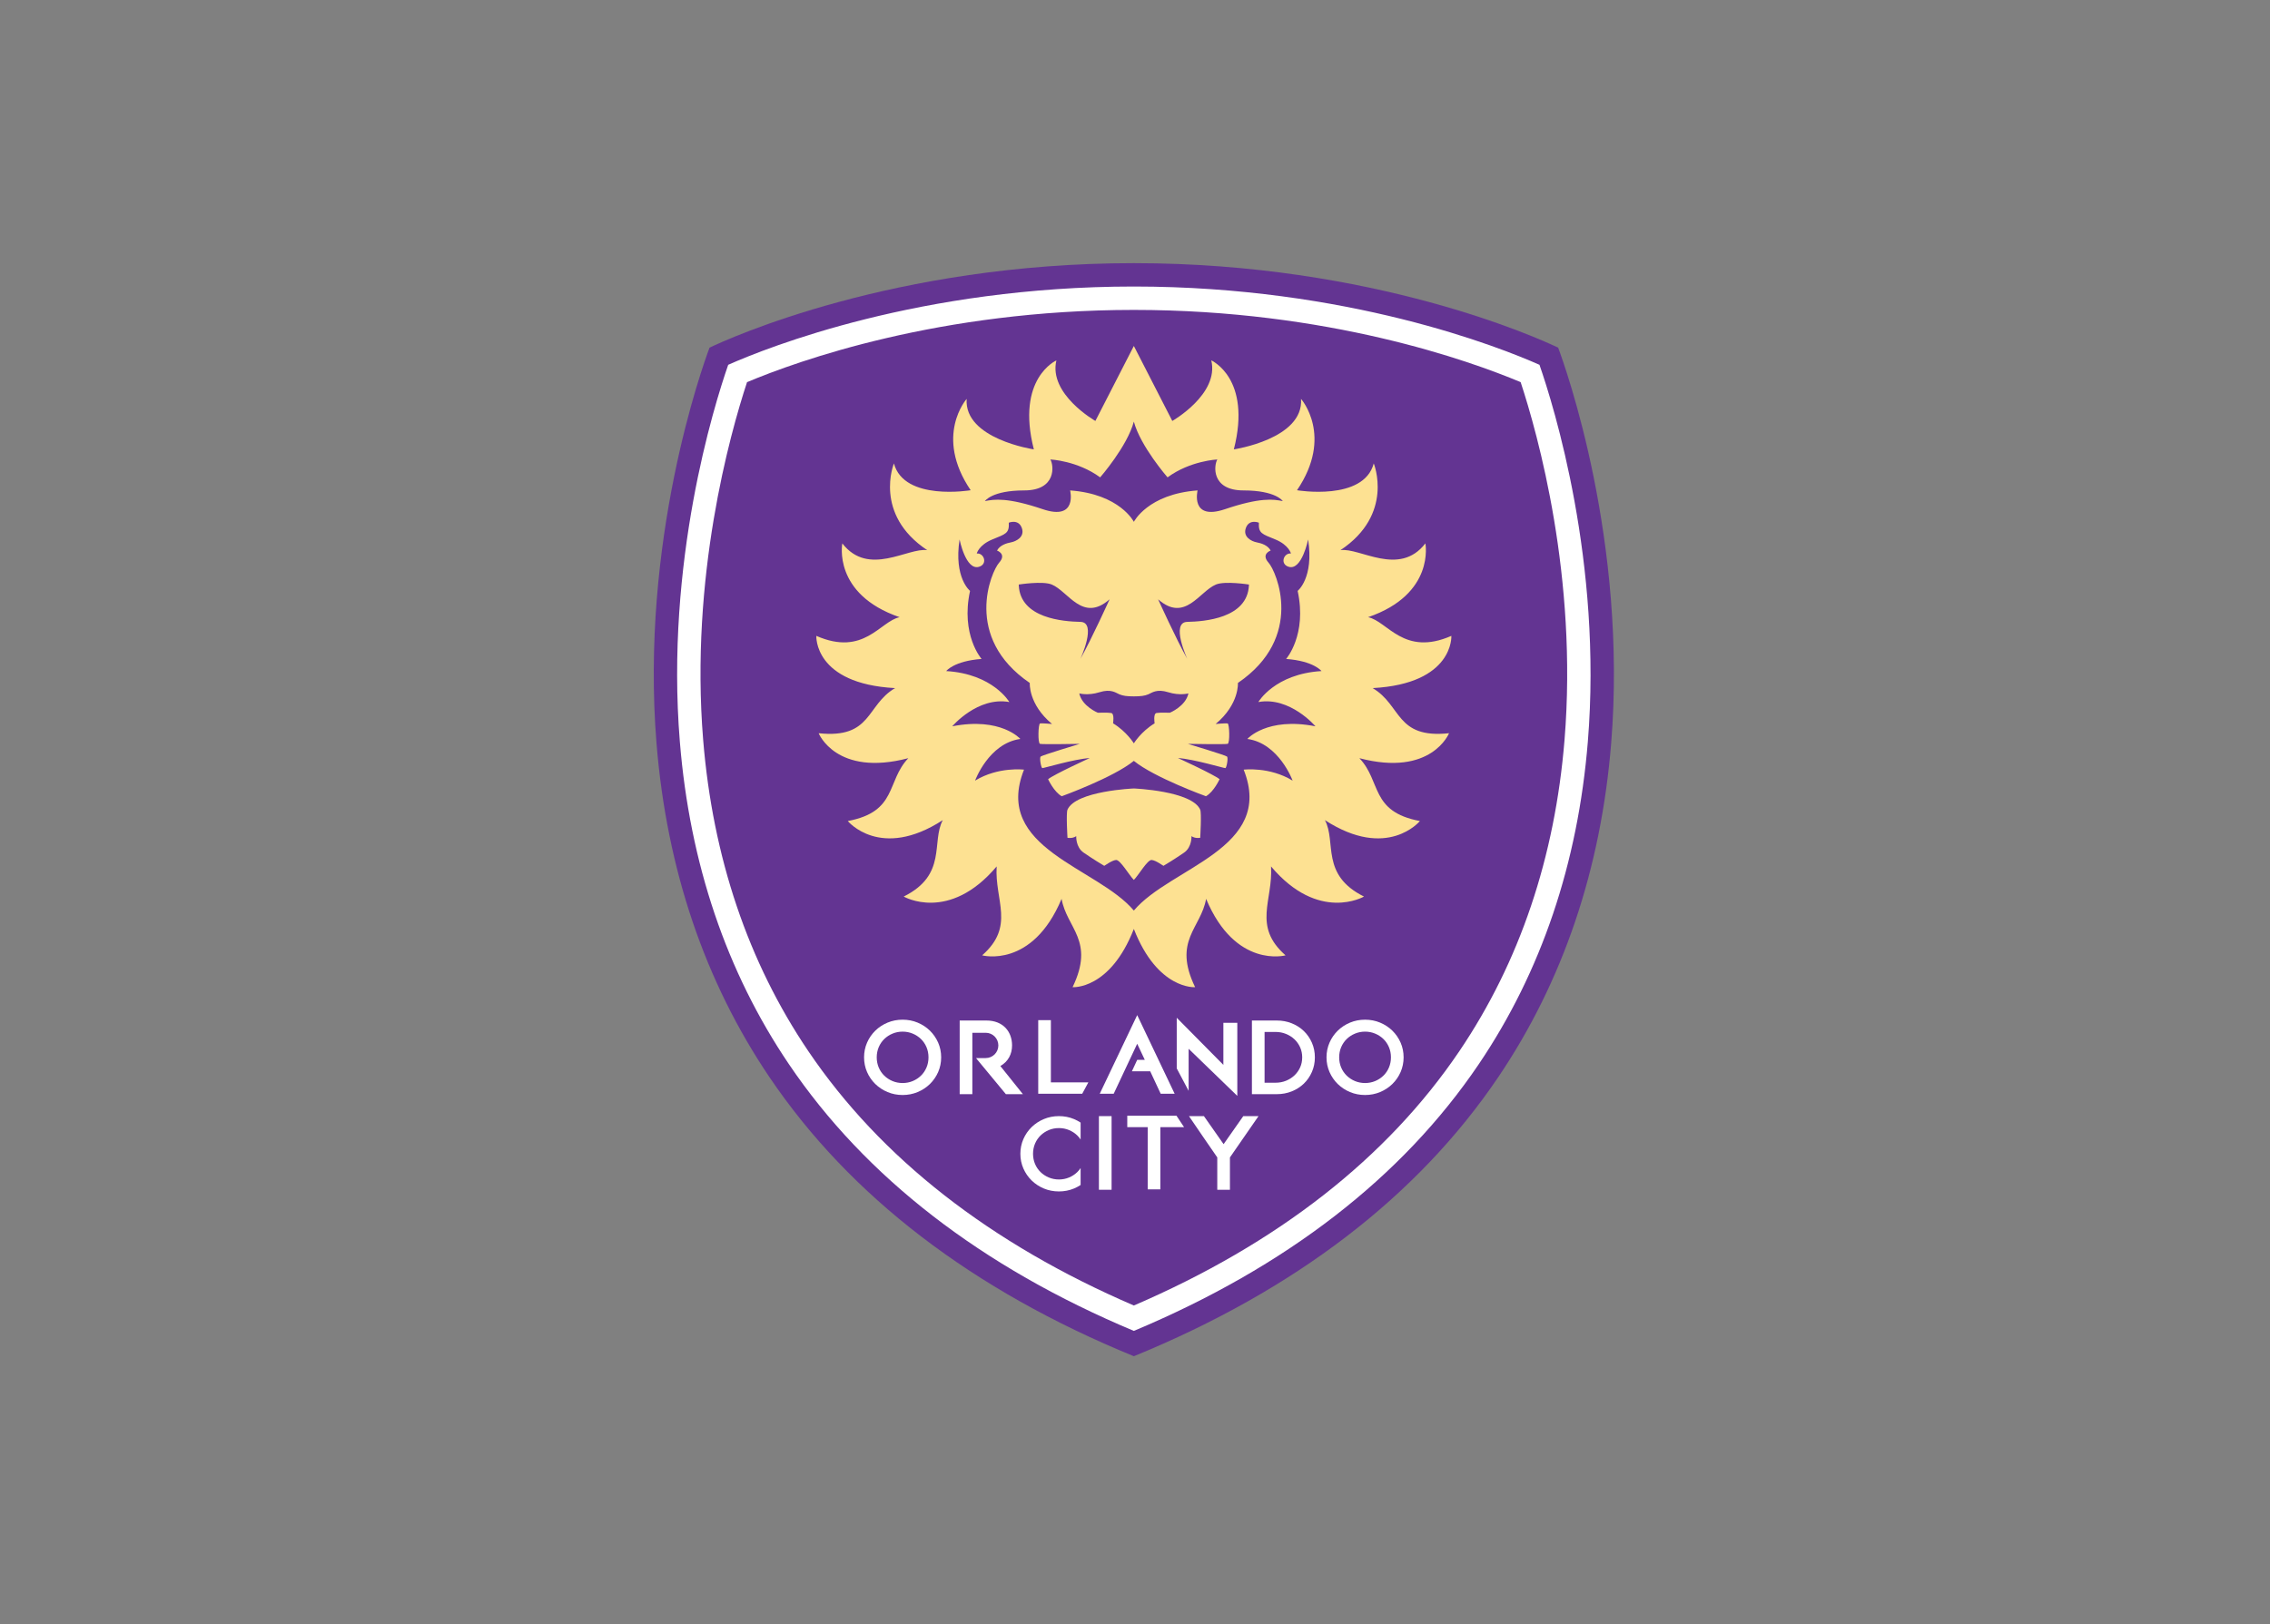 <svg width="197" height="141" viewBox="0 0 197 141" fill="none" xmlns="http://www.w3.org/2000/svg">
<rect x="0" y="0" width="197" height="141" fill="#808080" stroke="none"/>
<path fill-rule="evenodd" clip-rule="evenodd" d="M98.4 117.729C84.412 112.004 73.775 103.857 66.781 93.51C61.164 85.202 57.866 75.459 56.977 64.551C55.544 46.954 60.929 31.908 61.576 30.179C63.218 29.393 77.542 22.843 98.4 22.843C119.257 22.843 133.581 29.393 135.223 30.179C135.87 31.908 141.255 46.954 139.822 64.55C138.933 75.459 135.635 85.202 130.019 93.51C123.024 103.857 112.387 112.004 98.4 117.729Z" fill="#633492"/>
<path fill-rule="evenodd" clip-rule="evenodd" d="M98.4 115.531C85.169 109.98 75.1 102.192 68.462 92.373C63.043 84.358 59.86 74.942 59 64.385C57.729 48.792 61.952 35.251 63.197 31.667C66.637 30.141 79.858 24.872 98.4 24.872C116.941 24.872 130.162 30.141 133.602 31.667C134.847 35.25 139.069 48.792 137.799 64.385C136.939 74.942 133.755 84.358 128.337 92.373C121.699 102.192 111.629 109.981 98.4 115.531ZM98.4 113.326C85.927 107.955 76.423 100.527 70.143 91.237C64.923 83.514 61.855 74.425 61.023 64.221C59.872 50.094 63.335 37.72 64.831 33.173C69.23 31.325 81.532 26.902 98.4 26.902C115.267 26.902 127.569 31.324 131.969 33.173C133.465 37.719 136.928 50.094 135.777 64.221C134.945 74.425 131.876 83.514 126.656 91.237C120.376 100.527 110.872 107.956 98.4 113.326" fill="white"/>
<path fill-rule="evenodd" clip-rule="evenodd" d="M80.702 89.468C80.399 89.172 80.041 88.937 79.638 88.769C79.233 88.6 78.794 88.515 78.332 88.515C77.871 88.515 77.432 88.6 77.027 88.769C76.624 88.937 76.266 89.172 75.963 89.468C75.66 89.764 75.419 90.114 75.247 90.508C75.074 90.903 74.987 91.332 74.987 91.784C74.987 92.235 75.075 92.664 75.247 93.059C75.419 93.452 75.659 93.802 75.963 94.099C76.266 94.394 76.624 94.63 77.027 94.798C77.431 94.967 77.87 95.053 78.332 95.053C78.794 95.053 79.234 94.967 79.638 94.798C80.041 94.63 80.398 94.394 80.702 94.099C81.004 93.803 81.245 93.453 81.418 93.059C81.591 92.664 81.678 92.234 81.678 91.784C81.678 91.333 81.591 90.904 81.418 90.508C81.245 90.114 81.004 89.764 80.702 89.468ZM80.579 91.784C80.579 92.097 80.521 92.395 80.406 92.665C80.291 92.936 80.13 93.174 79.927 93.371C79.724 93.57 79.482 93.729 79.209 93.843C78.666 94.071 77.999 94.071 77.456 93.843C77.183 93.728 76.941 93.57 76.738 93.371C76.535 93.174 76.374 92.936 76.259 92.665C76.145 92.395 76.086 92.098 76.086 91.784C76.086 91.469 76.145 91.172 76.259 90.901C76.374 90.631 76.535 90.393 76.738 90.195C76.942 89.997 77.183 89.838 77.457 89.724C77.728 89.61 78.023 89.552 78.333 89.552C78.642 89.552 78.937 89.61 79.209 89.724C79.482 89.838 79.723 89.997 79.927 90.195C80.13 90.393 80.291 90.631 80.406 90.901C80.52 91.172 80.579 91.469 80.579 91.784H80.579Z" fill="white"/>
<path fill-rule="evenodd" clip-rule="evenodd" d="M86.815 92.538C87.497 92.153 87.831 91.495 87.831 90.749C87.831 89.555 87.053 88.587 85.605 88.587H83.285V94.98H84.384V89.651H85.543C86.15 89.651 86.641 90.142 86.641 90.749C86.641 91.355 86.15 91.847 85.543 91.847H84.701L87.292 94.979H88.77L86.815 92.538" fill="white"/>
<path fill-rule="evenodd" clip-rule="evenodd" d="M94.453 93.954H91.2V88.556H90.102V94.946H93.919L94.453 93.954Z" fill="white"/>
<path fill-rule="evenodd" clip-rule="evenodd" d="M98.691 88.117L95.44 94.945H96.651L98.691 90.605L99.351 92.003H98.691L98.231 92.995H99.82L100.73 94.945H101.941L98.691 88.117Z" fill="white"/>
<path fill-rule="evenodd" clip-rule="evenodd" d="M103.154 91.041L107.379 95.131V88.787H106.169V92.438L102.122 88.348V92.743L103.154 94.692V91.04" fill="white"/>
<path fill-rule="evenodd" clip-rule="evenodd" d="M113.156 89.504C112.862 89.22 112.511 88.994 112.11 88.832C111.709 88.669 111.272 88.587 110.811 88.587H108.646V94.98H110.811C111.272 94.98 111.709 94.897 112.11 94.735C112.511 94.573 112.862 94.347 113.156 94.063C113.45 93.779 113.685 93.438 113.854 93.05C114.024 92.661 114.11 92.235 114.11 91.784C114.11 91.332 114.024 90.906 113.854 90.517C113.685 90.129 113.45 89.788 113.156 89.504ZM109.745 89.579H110.702C111.019 89.579 111.32 89.636 111.598 89.748C111.877 89.861 112.125 90.017 112.335 90.214C112.543 90.409 112.71 90.645 112.831 90.914C112.95 91.182 113.011 91.474 113.011 91.783C113.011 92.098 112.95 92.391 112.831 92.656C112.711 92.922 112.544 93.156 112.335 93.353C112.125 93.549 111.877 93.706 111.598 93.819C111.321 93.93 111.019 93.987 110.702 93.987H109.745V89.579Z" fill="white"/>
<path fill-rule="evenodd" clip-rule="evenodd" d="M121.551 90.508C121.378 90.114 121.137 89.764 120.835 89.468C120.532 89.172 120.174 88.937 119.771 88.769C119.366 88.6 118.927 88.515 118.466 88.515C118.004 88.515 117.565 88.6 117.16 88.769C116.757 88.937 116.399 89.172 116.096 89.468C115.793 89.764 115.552 90.114 115.381 90.508C115.208 90.903 115.12 91.332 115.12 91.784C115.12 92.235 115.208 92.664 115.381 93.059C115.553 93.452 115.793 93.802 116.096 94.099C116.399 94.394 116.757 94.63 117.16 94.798C117.564 94.967 118.004 95.053 118.465 95.053C118.927 95.053 119.367 94.967 119.771 94.798C120.174 94.63 120.532 94.394 120.835 94.099C121.138 93.803 121.378 93.453 121.551 93.059C121.723 92.664 121.811 92.234 121.811 91.784C121.812 91.333 121.724 90.904 121.551 90.508ZM120.712 91.784C120.712 92.097 120.654 92.395 120.539 92.665C120.425 92.936 120.263 93.174 120.06 93.371C119.856 93.57 119.615 93.729 119.342 93.843C118.799 94.071 118.132 94.071 117.589 93.843C117.315 93.728 117.074 93.57 116.871 93.371C116.668 93.174 116.507 92.936 116.392 92.665C116.278 92.395 116.219 92.098 116.219 91.784C116.219 91.469 116.277 91.172 116.392 90.901C116.507 90.631 116.668 90.393 116.871 90.195C117.074 89.997 117.316 89.838 117.59 89.724C117.861 89.61 118.156 89.552 118.466 89.552C118.775 89.552 119.07 89.61 119.342 89.724C119.615 89.838 119.857 89.997 120.061 90.195C120.264 90.393 120.425 90.631 120.539 90.901C120.654 91.172 120.712 91.469 120.712 91.784H120.712Z" fill="white"/>
<path fill-rule="evenodd" clip-rule="evenodd" d="M93.78 101.393C93.696 101.52 93.601 101.637 93.493 101.743C93.289 101.941 93.047 102.1 92.774 102.214C92.231 102.443 91.564 102.443 91.022 102.214C90.748 102.1 90.506 101.941 90.303 101.743C90.1 101.545 89.939 101.308 89.824 101.037C89.71 100.766 89.651 100.469 89.651 100.155C89.651 99.841 89.71 99.544 89.824 99.273C89.939 99.003 90.1 98.765 90.303 98.567C90.507 98.369 90.749 98.21 91.022 98.095C91.293 97.981 91.588 97.924 91.898 97.924C92.207 97.924 92.502 97.981 92.774 98.095C93.047 98.21 93.288 98.368 93.493 98.567C93.601 98.672 93.696 98.79 93.78 98.917V97.448C93.6 97.329 93.407 97.226 93.203 97.141C92.799 96.972 92.36 96.886 91.898 96.886C91.436 96.886 90.997 96.972 90.593 97.141C90.19 97.309 89.832 97.544 89.528 97.84C89.226 98.136 88.984 98.486 88.813 98.879C88.64 99.274 88.552 99.703 88.552 100.155C88.552 100.606 88.64 101.036 88.813 101.431C88.985 101.824 89.226 102.174 89.528 102.47C89.831 102.766 90.189 103.001 90.592 103.17C90.996 103.339 91.436 103.424 91.898 103.424C92.359 103.424 92.799 103.339 93.203 103.17C93.408 103.085 93.6 102.981 93.78 102.862L93.78 101.393Z" fill="white"/>
<path fill-rule="evenodd" clip-rule="evenodd" d="M95.369 96.886H96.468V103.279H95.369V96.886Z" fill="white"/>
<path fill-rule="evenodd" clip-rule="evenodd" d="M102.099 96.852H97.829V97.843H99.602V103.242H100.7V97.843H102.756L102.1 96.852" fill="white"/>
<path fill-rule="evenodd" clip-rule="evenodd" d="M107.898 96.886L106.189 99.321L104.481 96.886H103.183C103.218 96.959 105.64 100.471 105.64 100.471V103.279H106.739V100.471L109.219 96.886H107.898Z" fill="white"/>
<path fill-rule="evenodd" clip-rule="evenodd" d="M119.123 59.732C126.189 59.351 125.956 55.197 125.956 55.197C121.817 57.009 120.422 53.92 118.728 53.576C124.566 51.569 123.7 47.17 123.7 47.17C121.428 50.106 117.999 47.505 116.329 47.758C121.027 44.636 119.22 40.228 119.22 40.228C118.34 43.536 112.56 42.555 112.56 42.555C115.758 37.836 112.91 34.628 112.91 34.628C113.149 38.11 107.078 39.009 107.078 39.009C108.653 32.841 105.122 31.285 105.122 31.285C105.821 34.218 101.737 36.54 101.737 36.54L98.4 30.031L95.062 36.54C95.062 36.54 90.979 34.218 91.678 31.285C91.678 31.285 88.147 32.841 89.722 39.009C89.722 39.009 83.651 38.11 83.89 34.628C83.89 34.628 81.042 37.836 84.239 42.555C84.239 42.555 78.46 43.535 77.579 40.228C77.579 40.228 75.773 44.636 80.471 47.758C78.801 47.505 75.371 50.106 73.1 47.17C73.1 47.17 72.233 51.569 78.072 53.576C76.378 53.92 74.984 57.01 70.844 55.197C70.844 55.197 70.611 59.351 77.677 59.732C75.145 61.22 75.688 64.142 71.046 63.648C71.046 63.648 72.569 67.457 78.827 65.815C76.906 67.834 77.902 70.453 73.575 71.271C73.575 71.271 76.397 74.709 81.818 71.193C80.806 73.084 82.228 75.939 78.427 77.826C78.427 77.826 82.359 80.119 86.494 75.212C86.311 78.171 88.12 80.394 85.235 82.93C85.235 82.93 89.581 84.114 92.129 78.026C92.578 80.591 95.043 81.643 93.082 85.694C93.082 85.694 96.33 85.944 98.4 80.638C100.47 85.944 103.718 85.694 103.718 85.694C101.757 81.643 104.222 80.591 104.671 78.026C107.219 84.114 111.565 82.93 111.565 82.93C108.68 80.394 110.489 78.171 110.306 75.212C114.441 80.119 118.373 77.826 118.373 77.826C114.572 75.938 115.994 73.084 114.982 71.193C120.403 74.709 123.225 71.271 123.225 71.271C118.899 70.454 119.894 67.834 117.973 65.815C124.231 67.457 125.754 63.648 125.754 63.648C121.112 64.142 121.655 61.22 119.123 59.732M88.883 42.572C91.702 42.572 91.46 40.392 91.156 39.884C91.156 39.884 93.505 39.989 95.476 41.438C95.476 41.438 97.825 38.749 98.4 36.599C98.977 38.749 101.325 41.438 101.325 41.438C103.295 39.989 105.644 39.884 105.644 39.884C105.341 40.392 105.098 42.572 107.917 42.572C110.736 42.572 111.326 43.498 111.326 43.498C110.509 43.334 109.357 43.17 106.311 44.2C103.265 45.231 103.932 42.572 103.932 42.572C99.613 42.886 98.401 45.297 98.401 45.297C98.401 45.297 97.189 42.886 92.87 42.572C92.87 42.572 93.536 45.231 90.491 44.2C87.445 43.17 86.293 43.334 85.475 43.498C85.475 43.498 86.066 42.572 88.885 42.572H88.883ZM100.203 62.789C99.021 63.507 98.4 64.526 98.4 64.526C98.4 64.526 97.778 63.507 96.597 62.789C96.597 62.789 96.733 61.949 96.437 61.894C96.142 61.838 95.278 61.871 95.278 61.871C95.278 61.871 93.903 61.312 93.664 60.191C93.664 60.191 94.414 60.404 95.414 60.091C96.415 59.777 96.824 60.136 97.142 60.27C97.46 60.404 97.794 60.449 98.4 60.449C99.006 60.449 99.34 60.404 99.658 60.27C99.976 60.136 100.385 59.777 101.385 60.091C102.386 60.404 103.136 60.191 103.136 60.191C102.897 61.312 101.522 61.871 101.522 61.871C101.522 61.871 100.658 61.838 100.363 61.894C100.067 61.949 100.203 62.789 100.203 62.789ZM93.763 53.982C92.293 53.952 88.55 53.683 88.414 50.816V50.741C88.414 50.741 90.487 50.413 91.278 50.741C92.718 51.339 93.96 54.072 96.294 52.025C96.294 52.025 94.733 55.476 93.763 57.193C93.763 57.193 95.233 54.012 93.763 53.982ZM103.037 53.982C101.567 54.012 103.037 57.193 103.037 57.193C102.067 55.475 100.507 52.025 100.507 52.025C102.84 54.072 104.083 51.339 105.523 50.741C106.313 50.413 108.387 50.741 108.387 50.741V50.816C108.25 53.683 104.507 53.952 103.037 53.982ZM114.16 63.047C109.932 62.218 108.25 64.145 108.25 64.145C111.001 64.526 112.179 67.763 112.179 67.763C110.163 66.531 107.932 66.811 107.932 66.811C110.659 73.677 101.578 75.267 98.4 79.042C95.221 75.267 86.141 73.677 88.868 66.811C88.868 66.811 86.636 66.531 84.621 67.763C84.621 67.763 85.799 64.526 88.55 64.145C88.55 64.145 86.867 62.218 82.64 63.047C82.64 63.047 84.844 60.449 87.595 60.941C87.595 60.941 86.185 58.5 82.117 58.253C82.117 58.253 82.776 57.379 85.185 57.2C85.185 57.2 83.352 55.117 84.185 51.293C84.185 51.293 82.761 50.174 83.276 46.828C83.276 46.828 83.813 49.541 84.958 49.203C85.754 48.968 85.39 47.974 84.765 48.049C84.765 48.049 84.946 47.31 86.117 46.828C87.288 46.347 87.594 46.302 87.549 45.373C87.549 45.373 88.379 45.025 88.674 45.821C88.97 46.616 88.163 46.997 87.753 47.075C87.344 47.154 86.776 47.322 86.526 47.792C86.526 47.792 87.39 48.083 86.708 48.845C86.026 49.606 83.549 55.319 89.368 59.284C89.368 59.284 89.231 61.121 91.3 62.846C91.3 62.846 90.413 62.764 90.258 62.801C90.103 62.838 90.05 64.511 90.258 64.571C90.467 64.63 93.709 64.571 93.709 64.571C93.709 64.571 90.444 65.556 90.316 65.672C90.188 65.788 90.353 66.662 90.459 66.676C90.565 66.691 93.209 65.892 94.573 65.803C94.573 65.803 91.482 67.214 90.959 67.639C90.959 67.639 91.459 68.737 92.141 69.118C92.141 69.118 96.611 67.505 98.399 66.049C100.188 67.505 104.658 69.118 104.658 69.118C105.34 68.737 105.84 67.639 105.84 67.639C105.317 67.214 102.226 65.803 102.226 65.803C103.59 65.892 106.235 66.691 106.34 66.676C106.446 66.661 106.611 65.788 106.483 65.672C106.355 65.556 103.09 64.571 103.09 64.571C103.09 64.571 106.333 64.63 106.541 64.571C106.749 64.511 106.696 62.838 106.541 62.801C106.386 62.764 105.499 62.846 105.499 62.846C107.568 61.121 107.431 59.284 107.431 59.284C113.251 55.319 110.773 49.606 110.091 48.845C109.409 48.083 110.273 47.792 110.273 47.792C110.023 47.322 109.455 47.154 109.046 47.075C108.637 46.997 107.83 46.616 108.125 45.821C108.421 45.025 109.25 45.373 109.25 45.373C109.205 46.302 109.512 46.347 110.682 46.828C111.853 47.31 112.035 48.049 112.035 48.049C111.41 47.974 111.046 48.968 111.842 49.203C112.986 49.541 113.524 46.828 113.524 46.828C114.039 50.174 112.615 51.293 112.615 51.293C113.448 55.117 111.615 57.2 111.615 57.2C114.024 57.379 114.683 58.253 114.683 58.253C110.614 58.5 109.205 60.941 109.205 60.941C111.956 60.448 114.161 63.047 114.161 63.047H114.16Z" fill="#FDE192"/>
<path fill-rule="evenodd" clip-rule="evenodd" d="M98.4 68.444C98.4 68.444 93.363 68.647 92.641 70.283C92.509 70.583 92.641 72.725 92.641 72.725C92.641 72.725 93.066 72.815 93.399 72.583C93.399 72.583 93.346 73.531 94.035 74.009C94.725 74.487 95.808 75.159 95.831 75.159C95.854 75.159 96.491 74.681 96.854 74.651C97.218 74.621 98.006 75.995 98.4 76.383C98.794 75.995 99.582 74.621 99.945 74.651C100.31 74.681 100.946 75.159 100.969 75.159C100.992 75.159 102.075 74.487 102.764 74.009C103.454 73.531 103.401 72.583 103.401 72.583C103.735 72.815 104.159 72.725 104.159 72.725C104.159 72.725 104.291 70.583 104.159 70.283C103.437 68.647 98.401 68.444 98.401 68.444" fill="#FDE192"/>
</svg>
